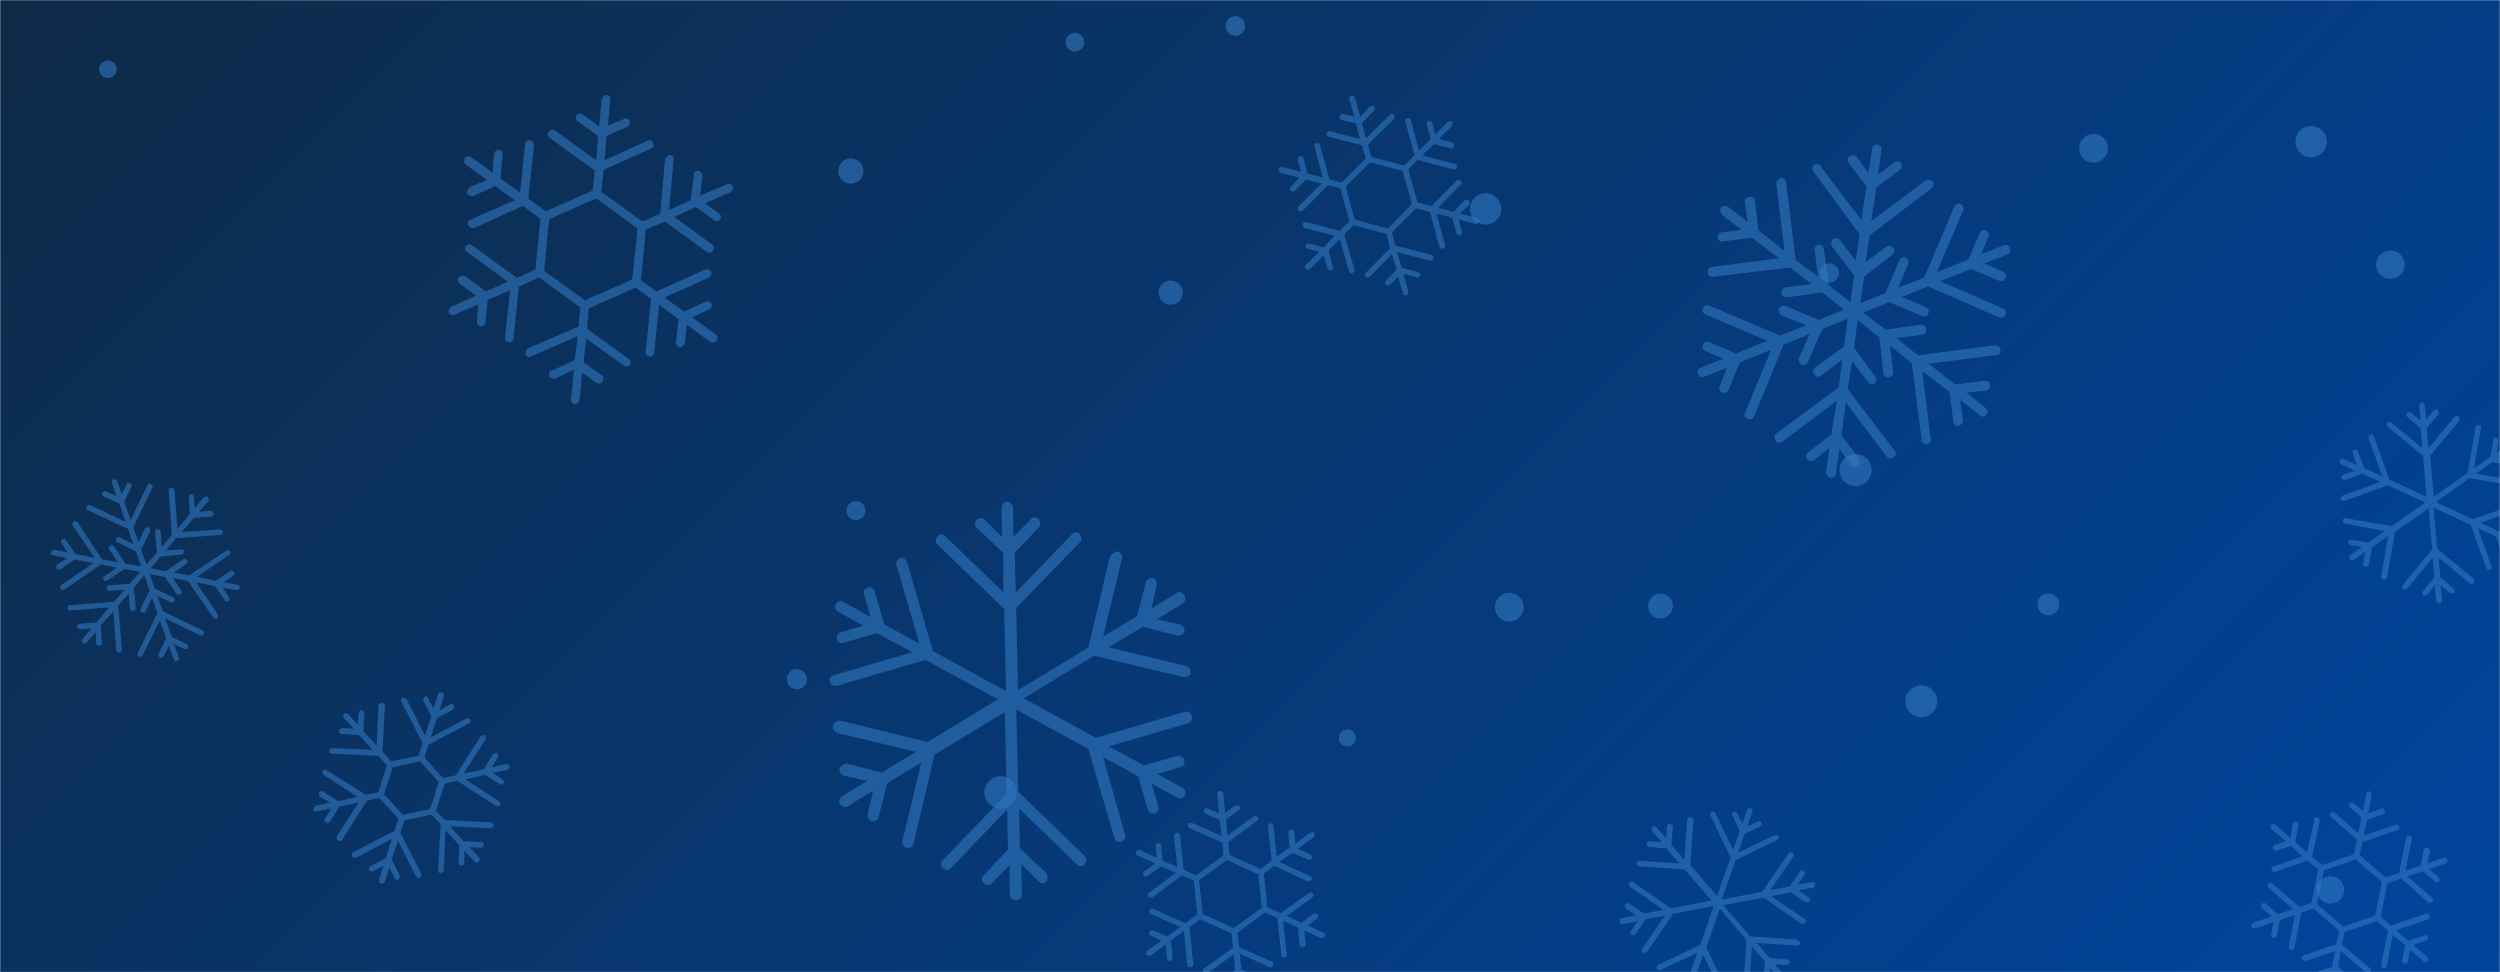 <svg xmlns="http://www.w3.org/2000/svg" version="1.1" xmlns:xlink="http://www.w3.org/1999/xlink" xmlns:svgjs="http://svgjs.com/svgjs" width="1440" height="560" preserveAspectRatio="none" viewBox="0 0 1440 560"><g mask="url(&quot;#SvgjsMask1016&quot;)" fill="none"><rect width="1440" height="560" x="0" y="0" fill="url(#SvgjsLinearGradient1017)"></rect><circle r="8.285" cx="1205.875" cy="85.415" filter="url(#SvgjsFilter1018)" fill="rgba(51, 121, 194, 0.58)"></circle><circle r="5.06" cx="62.17" cy="39.89" filter="url(#SvgjsFilter1018)" fill="rgba(51, 121, 194, 0.58)"></circle><circle r="8.31" cx="869.33" cy="349.73" filter="url(#SvgjsFilter1018)" fill="rgba(51, 121, 194, 0.58)"></circle><circle r="9.06" cx="1331.22" cy="81.61" filter="url(#SvgjsFilter1018)" fill="rgba(51, 121, 194, 0.58)"></circle><circle r="8.215" cx="1376.865" cy="152.415" filter="url(#SvgjsFilter1018)" fill="rgba(51, 121, 194, 0.58)"></circle><circle r="9.31" cx="576.28" cy="456.42" filter="url(#SvgjsFilter1018)" fill="rgba(51, 121, 194, 0.58)"></circle><circle r="5.595" cx="1053.815" cy="157.325" filter="url(#SvgjsFilter1018)" fill="rgba(51, 121, 194, 0.58)"></circle><circle r="4.91" cx="776.09" cy="425.08" filter="url(#SvgjsFilter1018)" fill="rgba(51, 121, 194, 0.58)"></circle><circle r="7.125" cx="956.415" cy="349.035" filter="url(#SvgjsFilter1018)" fill="rgba(51, 121, 194, 0.58)"></circle><circle r="5.38" cx="619.16" cy="24.33" filter="url(#SvgjsFilter1018)" fill="rgba(51, 121, 194, 0.58)"></circle><circle r="9.22" cx="1106.65" cy="403.94" filter="url(#SvgjsFilter1018)" fill="rgba(51, 121, 194, 0.58)"></circle><circle r="5.47" cx="493.02" cy="294.1" filter="url(#SvgjsFilter1018)" fill="rgba(51, 121, 194, 0.58)"></circle><circle r="6.325" cx="1179.855" cy="348.065" filter="url(#SvgjsFilter1018)" fill="rgba(51, 121, 194, 0.58)"></circle><circle r="7.25" cx="490.07" cy="98.54" filter="url(#SvgjsFilter1018)" fill="rgba(51, 121, 194, 0.58)"></circle><circle r="5.665" cx="711.535" cy="14.995" filter="url(#SvgjsFilter1018)" fill="rgba(51, 121, 194, 0.58)"></circle><circle r="7.915" cx="1342.345" cy="512.615" filter="url(#SvgjsFilter1018)" fill="rgba(51, 121, 194, 0.58)"></circle><circle r="9.055" cx="855.695" cy="120.305" filter="url(#SvgjsFilter1018)" fill="rgba(51, 121, 194, 0.58)"></circle><circle r="5.81" cx="458.99" cy="391.24" filter="url(#SvgjsFilter1018)" fill="rgba(51, 121, 194, 0.58)"></circle><circle r="6.95" cx="674.33" cy="168.54" filter="url(#SvgjsFilter1018)" fill="rgba(51, 121, 194, 0.58)"></circle><circle r="9.255" cx="1068.835" cy="270.755" filter="url(#SvgjsFilter1018)" fill="rgba(51, 121, 194, 0.58)"></circle><path d="M1091.4 259.7L1064.3 224.1 1066.8 208 1075.9 220C1076.6 221.5 1078.3 221.4 1079.9 220.8 1080.7 219.9 1081.1 217.9 1080.2 217.1L1068 200.3 1070 184.3 1082.5 194.4 1084.9 215.2C1084.9 215.2 1085.1 215.7 1085.1 215.7 1085.5 216.7 1086.9 217.3 1088.2 217.4 1089.7 216.8 1090.6 215.9 1090.5 214.1L1088.6 199.1 1101.2 209.2 1106.9 253.4C1106.9 253.4 1106.6 254.1 1106.6 254.1 1107 255.1 1108.5 255.7 1109.8 255.8 1111.5 255.7 1112.7 254.1 1112 252.5L1107.3 213.9 1123 225.7 1125.1 243C1125.1 243 1125.1 243 1125.3 243.5 1125.7 244.6 1126.7 245.4 1127.9 245.5 1129.5 244.9 1130.8 243.7 1130.7 241.9L1129.1 230.5 1140.5 239.2C1141.6 240.5 1143.2 239.9 1144 239 1145.4 237.8 1145.2 236.1 1143.6 234.9L1132.7 226 1143.9 225.1C1145.4 224.5 1146.8 223.4 1146.1 221.8 1146 220 1145.1 219.2 1143.3 219.3L1126.1 221.5 1110.9 209.5 1150 204.5C1151.3 204.6 1152.4 203 1152.3 201.2 1151.9 200.2 1150.7 198.8 1149 198.9L1104.8 204.7 1092.3 194.7 1107.2 192.8C1109 192.7 1109.6 191.3 1109.5 189.5 1109.6 188.3 1107.9 187.1 1106.7 187L1086.1 189.9 1073.1 180.1 1088.1 174 1107.1 182C1108.6 182.6 1110.1 182 1110.7 180.6 1111.6 179.6 1110.7 177.5 1109.3 176.9L1095.4 171 1110.5 165 1151.5 182.8C1153 183.4 1154.5 182.8 1155.1 181.3 1155.8 179.9 1155.1 178.3 1153.7 177.7L1117.7 162 1135.4 154.9 1151.4 161.7C1152.9 162.3 1154.4 161.7 1155.1 160.2 1155.7 158.8 1155 157.2 1153.6 156.6L1143.2 151.7 1156.2 146.5C1157.7 145.9 1158.3 144.4 1157.7 142.8 1157.1 141.3 1155.6 140.7 1154.1 141.3L1141.1 146.5 1145.4 136.3C1146 134.9 1145.4 133.3 1143.9 132.7S1140.9 132.7 1140.3 134.2L1133.8 149.5 1115.6 156.8 1130.8 121.1C1131.4 119.6 1130.8 118.1 1129.3 117.5 1127.9 116.8 1126.3 117.5 1125.7 118.9L1108.4 159.8 1093.3 165.8 1099.2 152C1099.8 150.5 1099.2 149 1097.7 148.4 1096.3 147.7 1094.7 148.4 1094.1 149.8L1086 168.8 1071.5 174.7 1073.7 159.3 1090.3 146.5C1091.2 145.6 1091.6 143.6 1090.6 142.8 1089.5 141.4 1088.2 141.3 1086.7 142L1074.6 151 1076.9 135.6 1112.4 108.6C1113.8 107.4 1113.9 106.2 1113.3 104.6 1112.1 103.3 1110.3 103.4 1109.3 103.8L1077.8 127.4 1080.8 108.1 1094.2 97.8C1095.8 97.2 1095.7 95.4 1095 93.9 1094.1 93.1 1092.1 92.6 1090.8 93.8L1081.9 100.4 1083.6 86.4C1084.2 85 1083 83.6 1081 83.2 1079.8 83.1 1078.5 84.3 1078.4 85.5L1076.2 99.7 1069.4 90.3C1068.3 89 1066.5 89.1 1065.7 90 1064.1 90.7 1064 91.9 1064.4 93 1064.7 93.5 1064.7 93.5 1064.9 94L1075.1 107.4 1072.1 126.7 1048.6 95.7C1048 94.2 1046.3 94.3 1044.7 94.9 1043.9 95.8 1043.8 97.1 1044.2 98.1 1044.4 98.6 1044.4 98.6 1044.4 98.6L1071.1 134.9 1068.9 150.3 1059.8 138.3C1058.7 137 1057.4 136.9 1055.9 137.5 1055 138.4 1054.4 139.9 1054.8 140.9 1055.1 141.4 1055.1 141.4 1055.3 142L1068 158.6 1065.8 174 1053.5 164.4 1050.6 143.9C1050.5 142.1 1048.8 140.9 1047.6 140.8 1046 141.5 1044.7 142.6 1045.3 144.2L1047.1 159.2 1034.3 149.8 1028.8 104.9C1028.9 103.7 1027.3 102.6 1026 102.5 1024.4 103.1 1023.1 104.2 1023.2 106L1027.9 144.6 1012.8 132.6 1010.9 115.8C1010.8 114 1009.1 112.9 1007.5 113.5 1006.3 113.4 1004.9 114.6 1005 116.4L1006.6 127.8 995.3 119.1C994.3 118.3 992.6 118.4 991.2 119.5 990.9 120.3 990.8 121.5 991.2 122.5 991.2 122.5 991.4 123.1 991.7 123.6L1003 132.3 991.6 133.9C990.3 133.8 989.2 135.4 989.1 136.7 989.3 137.2 989.3 137.2 989.3 137.2 989.9 138.8 991.4 139.4 992.4 139L1009.2 137 1024.8 148.8 985.7 153.8C984.2 154.4 983.4 155.3 983.5 157.1 983.5 157.1 983.7 157.6 983.7 157.6 984.1 158.7 985 159.5 986.8 159.4L1031.2 154.1 1043.5 163.6 1028.5 165.5C1027 166.1 1025.6 167.2 1026.2 168.8 1025.7 169 1025.9 169.5 1025.9 169.5 1026.4 170.6 1027.8 171.2 1029.1 171.3L1049.6 168.4 1062.2 178.4 1047.6 184.3 1028.7 176.3C1027.2 175.7 1025.1 176.5 1024.5 178 1024.4 179.2 1025 180.8 1026 181.6L1040.4 187.3 1025.3 193.3 984.5 176C983 175.4 981.5 176 980.8 177.5 980.2 178.9 980.8 180.5 982.3 181.1L1018 196.3 999.9 203.6 984.5 197.1C983.1 196.5 981.5 197.1 980.9 198.6S980.9 201.6 982.4 202.2L992.6 206.6 979.6 211.8C978 212.4 977.4 213.9 978.1 215.5 978.7 217 980.1 217.6 981.7 217L994.7 211.8 990.6 222.5C990.3 223.2 989.9 223.9 990.2 224.5 990.4 225 991.3 225.8 992 226.1 993.5 226.7 995 226.1 995.7 224.6L1002 208.8 1020.1 201.5 1005.2 237.7C1004.9 238.4 1004.6 239.2 1004.8 239.7 1005 240.2 1005.9 241 1006.6 241.3 1008.1 242 1009.7 241.3 1010.3 239.9L1027.4 198.5 1042.4 192.4 1036.1 206.5C1035.7 207.2 1036.2 208.3 1036.4 208.8 1036.6 209.3 1036.8 209.8 1037.5 210.1 1039 210.8 1041.1 209.9 1041.2 208.7L1049.7 189.5 1064.3 183.6 1062.2 199.6 1045.4 211.8C1044.6 212.7 1044 214.2 1044.4 215.2 1044.6 215.7 1044.6 215.7 1045.1 215.5 1045.8 217.1 1047.7 217.5 1049.1 216.3L1061.1 207.2 1059.1 223.2 1022.8 249.9C1022 250.9 1021.9 252.1 1022.3 253.1 1022.5 253.7 1022.5 253.7 1022.5 253.7 1023.6 255 1025.1 255.6 1026.5 254.5L1058 230.9 1054.9 250.2 1041.6 260.5C1040.2 261.6 1040.1 262.9 1040.5 263.9 1040.5 263.9 1040.7 264.4 1040.7 264.4 1041.9 265.8 1043.7 265.7 1044.7 265.2L1053.8 257.9 1051.7 272.1C1051.9 272.6 1052.1 273.1 1052.3 273.6 1052.5 274.1 1053.5 275 1054.2 275.3 1056 275.2 1057.5 274.5 1057.4 272.8L1059.5 258.6 1066.3 268C1067.5 269.3 1069.2 269.2 1070.3 268.8 1071.6 267.6 1071.5 265.9 1070.9 264.3L1060.7 250.9 1063.2 231.8 1086.6 262.8C1087.7 264.1 1089.7 264.5 1090.5 263.6 1091.9 262.5 1092.5 261 1091.4 259.7Z" fill="rgba(51, 121, 194, 0.58)"></path><path d="M639.1 321.3L626.9 373 586.4 397.5 585.3 350.2 622.3 312.1C622.3 312.1 622.6 311.5 622.6 311.5 623.2 310.4 622.7 308.7 621.9 307.5 620.5 306 618.2 306.2 617.3 307.9L585.1 341.3 584.5 318.4 598.6 303.5C598.6 303.5 598.9 302.9 598.9 302.9 599.5 301.8 599 300 598.2 298.9 596.8 297.4 594.5 297.6 593.6 299.3L583.7 309.2 583.5 292.3C583.6 290.9 581.6 289.1 580.2 289 578.2 288.7 577 290.9 576.9 292.3L577.1 309.2 567.2 299.4C565.8 297.9 563.5 298.1 562.6 299.8 561.1 301.2 561.3 303.5 563 304.4L577.9 318.4 577.9 341.1 544.5 308.9C543.1 307.4 540.8 307.6 539.9 309.3 538.4 310.6 538.6 312.9 540.3 313.9L578.4 350.8 579.5 398.1 537.4 375.1 522.5 323.8C522 322.1 520.3 321.1 518.5 321.6 516.8 322.1 515.9 323.8 516.4 325.6L529.6 370.7 509.4 359.7 503.8 340.6C503.3 338.8 501.6 337.9 499.9 338.4 498.1 338.9 497.2 340.6 497.7 342.3L501.5 355.4 485.8 346.8C484.4 345.3 482.4 346.3 481.4 348 480.5 349.7 481 351.4 482.7 352.4L497.3 360.4 484.3 364.2C482.5 364.7 481.6 366.4 482.1 368.1S484.3 370.8 486 370.2L505.2 364.7 525.4 375.7 480.2 388.9C478.4 389.4 477.5 391.1 478 392.9 478.5 394.6 480.2 395.5 482 395L533.2 380.1 574.7 402.8 534.3 427.4 484.1 415.1C482.1 414.8 480.6 416.2 479.7 417.8 479.3 419.8 480.7 421.3 482.4 422.2L527.5 433.1 507.9 445 488 439.9C486 439.6 484.5 440.9 483.6 442.6 483.2 444.6 484.6 446.1 485.7 446.7L499.4 449.8 485 458.7C483.8 459.5 482.6 461.8 484 463.3 485.3 464.7 487 465.7 488.5 464.3L502.9 455.4 499.8 469C499.4 471 500.8 472.5 501.9 473.1 503.3 473.2 505.1 472.6 505.7 471.5 505.7 471.5 506 471 506 471L511.1 451.1 530.7 439.2 519.8 484.4C519.5 486.4 520.8 487.8 522 488.5 523.4 488.5 525.1 488 525.7 486.9 525.7 486.9 526.1 486.3 526.1 486.3L538.3 434.7 578.8 410.1 579.8 457.4 542.9 495.6C541.4 496.9 541.6 499.2 543.3 500.2 544.7 501.6 547 501.4 547.9 499.8L580.1 466.3 580.6 489.3 566.6 504.2C565.1 505.6 565.3 507.9 567 508.8 568.4 510.3 570.7 510.1 571.6 508.4L581.4 498.4 581.7 515.4C581.6 516.8 583.5 518.6 585 518.6 586.4 518.7 587.6 517.9 588.2 516.7 588.5 516.2 588.8 515.6 588.6 514.8L588.3 497.8 598.3 507.7C599.7 509.2 602 509 602.9 507.3 602.9 507.3 603.2 506.7 603.2 506.7 603.8 505.6 603.3 503.9 602.5 502.7L587.5 488.7 587 465.7 620.4 497.9C621.8 499.4 624.1 499.2 625 497.5 625 497.5 625.3 497 625.3 497 625.9 495.8 625.4 494.1 624.6 492.9L586.5 456 585.4 408.7 626.9 431.4 641.9 482.7C642.4 484.4 644.1 485.3 645.8 484.8 647.6 484.3 648.5 482.7 648 480.9L635.4 436 655.6 447.1 661.1 466.2C661.6 468 663.3 468.9 665.1 468.4S667.7 466.2 667.2 464.5L663.4 451.4 678 459.4C679.7 460.3 681.4 459.8 682.4 458.2 683.3 456.5 682.8 454.7 681.1 453.8L666.5 445.8 679.5 442C680.4 441.8 681.3 441.5 681.9 440.4S682.2 438.4 682 437.5C681.5 435.8 679.8 434.9 678.1 435.4L658.9 440.9 638.7 429.9 683.9 416.7C684.8 416.4 685.7 416.2 686.3 415.1 686.6 414.5 686.6 413.1 686.4 412.2 685.9 410.5 684.2 409.5 682.5 410L631.2 425 589.7 402.2 630.1 377.7 681.8 390C683.2 390 685 389.5 685.6 388.4 685.6 388.4 685.9 387.8 685.9 387.8 686.2 385.8 684.9 384.4 683.7 383.7L638.6 372.9 658.2 361 678.1 366.1C679.5 366.1 681.3 365.6 681.9 364.5 681.9 364.5 682.2 363.9 682.2 363.9 682.6 361.9 681.2 360.4 680.1 359.8L666.4 356.7 680.8 347.8C681.1 347.3 682 347 682.3 346.4 682.9 345.3 683 343.9 682.1 342.7 680.8 341.2 679.1 340.3 677.6 341.7L663.2 350.6 666.3 337C666.7 335 665.3 333.5 664.2 332.9 662.2 332.5 660.7 333.9 660.1 335L655 354.9 635.4 366.7 646.3 321.6C646.6 319.6 645.3 318.1 644.1 317.5 641.5 318.3 639.5 319.3 639.1 321.3Z" fill="rgba(51, 121, 194, 0.58)"></path><path d="M1424.3 332.9L1403.8 316 1401.7 292.4 1423.2 302.4 1432.1 327.4C1432.1 327.4 1432.3 327.6 1432.3 327.6 1432.7 328.2 1433.6 328.3 1434.3 328.2 1435.2 327.9 1435.6 326.8 1435.1 326.1L1427.2 304.2 1437.6 309 1441.2 318.6C1441.2 318.6 1441.4 318.9 1441.4 318.9 1441.8 319.4 1442.7 319.6 1443.4 319.5 1444.3 319.2 1444.8 318.1 1444.2 317.3L1441.9 310.7 1449.6 314.3C1450.2 314.7 1451.4 314.2 1451.8 313.6 1452.4 312.8 1451.6 311.7 1451 311.4L1443.4 307.7 1450 305.5C1450.9 305.2 1451.4 304.1 1450.8 303.3 1450.5 302.3 1449.4 301.9 1448.6 302.5L1439.1 306.1 1428.9 301.1 1450.7 293.2C1451.7 292.9 1452.1 291.8 1451.6 291 1451.3 290.1 1450.2 289.6 1449.4 290.2L1424.4 299.1 1403 289.2 1422.6 275.4 1448.9 280C1449.8 280.2 1450.6 279.6 1450.7 278.7 1450.9 277.8 1450.3 277 1449.5 276.9L1426.3 272.8 1435.7 266.2 1445.5 267.9C1446.4 268.1 1447.2 267.5 1447.3 266.6 1447.5 265.7 1447 265 1446.1 264.8L1439.4 263.6 1446.7 258.5C1447.7 258.2 1447.7 257 1447.1 256.3 1446.5 255.5 1445.7 255.3 1444.9 255.9L1438.1 260.6 1439.2 254C1439.4 253.1 1438.8 252.3 1437.9 252.1S1436.3 252.5 1436.1 253.4L1434.4 263.2 1425 269.8 1429 246.7C1429.2 245.8 1428.6 245 1427.7 244.8 1426.8 244.7 1426.1 245.2 1425.9 246.1L1421.3 272.4 1401.9 286 1399.8 262.4 1416.4 242.6C1417 241.8 1416.7 240.8 1416.2 240 1415.4 239.4 1414.4 239.7 1413.6 240.3L1398.8 258.1 1397.8 246.7 1404.4 238.9C1405 238.1 1404.7 237.1 1404.2 236.3 1403.4 235.7 1402.4 236 1401.9 236.4L1397.5 241.8 1396.7 233.4C1396.6 232.7 1395.8 231.6 1394.8 231.9 1393.9 232.2 1393.1 232.8 1393.4 233.7L1394.2 242.2 1388.8 237.8C1388 237.2 1387 237.4 1386.5 237.8 1386.1 238.4 1386 239.3 1386.3 239.9 1386.3 239.9 1386.5 240.1 1386.5 240.1L1394.3 246.8 1395.3 258.2 1377.5 243.4C1376.6 242.8 1375.7 243 1375.1 243.4 1374.8 244 1374.7 244.9 1375 245.5 1375 245.5 1375.2 245.7 1375.2 245.7L1395.7 262.6 1397.7 286.2 1376.3 276.2 1367.3 251.2C1367.1 250.3 1366 249.8 1365.2 250.4 1364.2 250.7 1363.8 251.8 1364.4 252.5L1372.2 274.4 1361.8 269.6 1358.2 260C1357.9 259 1356.9 258.6 1356.1 259.1 1355.1 259.4 1354.7 260.5 1355.2 261.3L1357.5 267.9 1349.9 264.3C1349.3 263.9 1348 264.4 1347.7 265 1347.4 265.7 1347.5 266.4 1347.8 266.9 1348 267.1 1348.2 267.4 1348.6 267.5L1356.3 271.1 1349.7 273.4C1348.7 273.7 1348.3 274.8 1348.8 275.6 1348.8 275.6 1349 275.8 1349 275.8 1349.4 276.3 1350.3 276.5 1351 276.4L1360.6 272.8 1371 277.6 1349.2 285.5C1348.2 285.8 1347.8 286.9 1348.3 287.6 1348.3 287.6 1348.5 287.9 1348.5 287.9 1348.9 288.4 1349.8 288.6 1350.5 288.5L1375.5 279.5 1396.9 289.5 1377.6 303.1 1351.3 298.5C1350.4 298.3 1349.6 298.9 1349.4 299.8 1349.3 300.7 1349.8 301.5 1350.7 301.6L1373.6 305.9 1364.2 312.5 1354.4 310.8C1353.5 310.6 1352.7 311.2 1352.6 312S1352.9 313.7 1353.8 313.9L1360.5 315.1 1353.7 319.8C1352.9 320.4 1352.8 321.3 1353.3 322.1 1353.9 322.8 1354.8 323 1355.6 322.5L1362.4 317.7 1361.2 324.4C1361.1 324.8 1361 325.2 1361.4 325.8S1362.2 326.4 1362.7 326.5C1363.6 326.6 1364.3 326.1 1364.5 325.2L1366.2 315.4 1375.6 308.7 1371.6 331.9C1371.5 332.4 1371.4 332.8 1371.8 333.3 1372 333.6 1372.6 333.9 1373.1 334 1373.9 334.2 1374.7 333.6 1374.9 332.7L1379.5 306.4 1398.9 292.8 1401 316.4 1384 336.9C1383.7 337.5 1383.5 338.4 1383.9 338.9 1383.9 338.9 1384.1 339.2 1384.1 339.2 1384.9 339.8 1385.9 339.5 1386.4 339.1L1401.2 321.3 1402.2 332.7 1395.6 340.5C1395.2 341.1 1395.1 342 1395.5 342.5 1395.5 342.5 1395.6 342.8 1395.6 342.8 1396.4 343.4 1397.4 343.1 1397.9 342.7L1402.3 337.3 1403.2 345.7C1403.3 346 1403.3 346.4 1403.5 346.7 1403.8 347.2 1404.5 347.6 1405.2 347.5 1406.1 347.2 1406.9 346.6 1406.6 345.6L1405.8 337.2 1411.2 341.6C1412 342.2 1413 341.9 1413.5 341.6 1414.1 340.8 1413.9 339.8 1413.5 339.3L1405.7 332.6 1404.7 321.2 1422.6 336C1423.4 336.6 1424.3 336.3 1424.9 336 1425.1 334.6 1425.1 333.5 1424.3 332.9Z" fill="rgba(51, 121, 194, 0.58)"></path><path d="M1034.6 541.1L1008.1 539.4 992.6 521.4 1015.9 517 1037.7 532.1C1037.7 532.1 1038 532.2 1038 532.2 1038.6 532.4 1039.4 532 1039.9 531.5 1040.6 530.7 1040.3 529.6 1039.4 529.3L1020.2 516.2 1031.5 514 1040 519.7C1040 519.7 1040.3 519.8 1040.3 519.8 1040.9 520 1041.7 519.6 1042.2 519.1 1042.9 518.3 1042.6 517.2 1041.7 516.9L1036 512.8 1044.3 511.3C1045 511.2 1045.7 510.1 1045.6 509.4 1045.6 508.4 1044.4 508 1043.7 508.1L1035.4 509.6 1039.4 503.9C1040 503.1 1039.7 501.9 1038.8 501.6 1038 501 1036.9 501.3 1036.6 502.2L1030.9 510.7 1019.8 512.6 1032.9 493.5C1033.5 492.7 1033.2 491.5 1032.3 491.2 1031.5 490.6 1030.4 490.9 1030.1 491.8L1015 513.7 991.8 518.1 999.7 495.4 1023.7 483.8C1024.5 483.4 1024.8 482.5 1024.4 481.7 1024 480.9 1023.1 480.6 1022.3 481L1001.1 491.2 1004.9 480.3 1013.9 476C1014.7 475.6 1015 474.7 1014.6 473.9 1014.2 473.1 1013.3 472.7 1012.5 473.1L1006.4 476.1 1009.3 467.6C1010 466.8 1009.3 465.9 1008.4 465.6 1007.5 465.3 1006.6 465.7 1006.3 466.6L1003.6 474.4 1000.6 468.3C1000.2 467.5 999.3 467.2 998.5 467.6S997.4 468.9 997.8 469.7L1002.1 478.7 998.3 489.5 988.1 468.4C987.7 467.5 986.8 467.2 986 467.6 985.2 468 984.8 468.9 985.2 469.7L996.8 493.8 989.1 516.1 973.6 498.2 975.5 472.4C975.5 471.4 974.7 470.8 973.8 470.5 972.8 470.5 972.2 471.3 971.8 472.2L970.2 495.3 962.7 486.6 963.6 476.4C963.6 475.4 962.8 474.8 961.9 474.5 960.9 474.5 960.3 475.3 960.1 475.9L959.7 482.8 954.1 476.5C953.6 476 952.4 475.6 951.7 476.4 951.1 477.2 950.8 478.1 951.6 478.7L957.2 485 950.2 484.6C949.2 484.6 948.6 485.4 948.4 486 948.5 486.7 948.9 487.5 949.5 487.8 949.5 487.8 949.8 487.9 949.8 487.9L960 488.7 967.4 497.4 944.3 495.8C943.3 495.8 942.7 496.6 942.5 497.2 942.5 497.9 942.9 498.7 943.5 498.9 943.5 498.9 943.8 499 943.8 499L970.3 500.8 985.8 518.7 962.5 523.2 940.7 508.1C939.9 507.5 938.8 507.8 938.5 508.7 937.8 509.5 938.1 510.6 939 510.9L958.2 524 946.9 526.2 938.4 520.5C937.6 519.9 936.5 520.2 936.2 521.1 935.5 521.9 935.8 523 936.7 523.3L942.4 527.3 934.1 528.8C933.4 528.9 932.7 530 932.8 530.7 932.9 531.5 933.4 532 934 532.2 934.3 532.3 934.6 532.4 935 532.2L943.3 530.7 939.3 536.4C938.7 537.2 939 538.3 939.9 538.6 939.9 538.6 940.2 538.7 940.2 538.7 940.8 538.9 941.6 538.6 942.1 538.1L947.8 529.5 959 527.4 945.9 546.5C945.3 547.3 945.6 548.4 946.5 548.7 946.5 548.7 946.8 548.8 946.8 548.8 947.4 549.1 948.2 548.7 948.7 548.2L963.8 526.3 987.1 521.9 979.3 544.2 955.2 555.8C954.4 556.2 954.1 557.1 954.5 558 954.9 558.8 955.8 559.1 956.6 558.7L977.7 548.8 973.9 559.6 964.9 564C964.1 564.4 963.8 565.3 964.2 566.1S965.5 567.2 966.3 566.8L972.4 563.9 969.7 571.7C969.4 572.6 969.7 573.5 970.7 573.8 971.6 574.1 972.4 573.7 972.7 572.8L975.4 564.9 978.4 571C978.6 571.4 978.8 571.9 979.4 572.1S980.4 572.1 980.8 571.9C981.6 571.5 981.9 570.6 981.5 569.8L977.2 560.8 981 549.9 991.2 571.1C991.4 571.5 991.6 571.9 992.2 572.1 992.5 572.2 993.2 572.2 993.7 572 994.5 571.6 994.8 570.7 994.4 569.8L982.8 545.8 990.6 523.4 1006 541.4 1004.2 567.9C1004.3 568.6 1004.7 569.4 1005.3 569.6 1005.3 569.6 1005.6 569.7 1005.6 569.7 1006.6 569.7 1007.3 568.9 1007.5 568.3L1009.1 545.1 1016.6 553.9 1015.7 564.1C1015.8 564.8 1016.2 565.6 1016.8 565.8 1016.8 565.8 1017.1 565.9 1017.1 565.9 1018.1 565.9 1018.7 565.1 1019 564.5L1019.4 557.5 1024.9 563.9C1025.2 564 1025.4 564.4 1025.7 564.5 1026.3 564.7 1027 564.6 1027.6 564.1 1028.2 563.3 1028.5 562.4 1027.7 561.8L1022.1 555.4 1029.1 555.8C1030.1 555.9 1030.7 555.1 1030.9 554.5 1030.9 553.4 1030.1 552.8 1029.5 552.6L1019.3 551.8 1011.9 543.1 1035 544.7C1036 544.7 1036.6 543.9 1036.9 543.3 1036.3 542.1 1035.6 541.2 1034.6 541.1Z" fill="rgba(51, 121, 194, 0.58)"></path><path d="M261.7 181.3L275.5 175.3 274.7 185.4C274.5 186.5 275.4 187.7 276.8 188.2 278.2 187.9 279.4 187.1 279.6 186L280.9 172.7 293.8 167.2 290.9 194.2C290.8 195.9 291.7 197.1 293 196.9 294.5 197.4 295.7 196.5 295.8 194.8L298.9 165.1 310.5 159.8 334.2 177 333.2 188.1 303.9 200.7C303.6 201.1 303.4 201.5 303.1 201.9 302.8 202.2 302.6 203.3 302.7 204 303.3 205.6 304.8 206.1 306 205.2L332.7 193.7 331.1 207.4 317.7 213.6C317.3 213.3 317 213.7 316.7 214.1 316.2 214.9 316 216 316.5 216.9 317 217.9 318.4 218.3 319.8 218.1L330.6 212.9 328.9 230.1C328.7 231.1 329.6 232.3 331 232.8 332.4 232.6 333.6 231.7 333.8 230.6L335.3 214.6 343.5 220.5C344.7 221.3 346.3 220.7 346.9 220 347.7 218.8 347.8 217.1 346.6 216.2L336.1 208.6 337.7 195 359.5 210.7C360.6 211.6 362 211.4 362.8 210.2 363.7 209 363.5 207.7 362.3 206.9L338.2 189.4 339.1 177.6 366.1 165.7 375 172.2 371.9 202.6C371.5 204 372.7 205.5 374.1 205.3 375.5 205.8 376.4 204.6 376.8 203.2L379.7 175.6 390.9 183.7 389.3 197.4C389.1 198.5 390.4 200 391.5 200.1S394.1 199 394.5 197.6L395.6 187.1 409.2 197C410.4 197.8 412 197.2 412.8 196.1 413.4 195.3 413.5 193.6 412.3 192.7L398.7 182.8 408.6 178.2C409.5 177.7 410.4 176.5 409.8 174.9 409.3 173.9 407.5 173.2 406.5 173.7L394 179.5 382.8 171.3 408.1 160C409.3 159.2 410.2 158 409.6 156.4 409.1 155.4 407.3 154.7 406.3 155.2L378.1 167.9 369.2 161.4 372 132.1 383 127.6 407.1 145.1C408.3 145.9 409.6 145.7 410.5 144.5 411.3 143.4 411.4 141.6 410.2 140.8L388.4 125 400.9 119.2 411.4 126.9C412.6 127.7 413.9 127.5 414.8 126.3 415.6 125.2 415.4 123.8 414.2 123L406.1 117.1 420.9 110.6C421.8 110.1 422.5 108.2 422.1 107.3 421.2 106.1 420 105.2 418.8 106.1L403.3 112.7 404.6 101.1C404.4 99.8 403.5 98.6 402.4 98.4 401.4 98.2 400.4 98.7 399.8 99.5 399.8 99.5 399.6 99.9 399.7 100.5L397.9 115.3 385.4 121 388 92.1C388.5 90.6 387.6 89.4 385.9 89.3 385.2 89.4 384.5 89.6 384 90.3 383.7 90.7 383.4 91.1 383.1 91.5L380.3 123.2 370 127.6 346.3 110.4 347.7 97.8 374.9 85.6C376.6 85 377 83.5 376.1 82.3 375.9 81 374.5 80.5 372.9 81.1L348.2 92.3 349.4 78.3 361.6 72.9C362.5 72.4 363 71 362.8 69.6 361.9 68.4 360.7 67.6 359.5 68.5L350.2 72.3 351.5 57.3C352 55.9 350.8 55.1 349.4 54.6 348.7 54.7 347.8 55.2 347.2 56 347.2 56 346.9 56.4 346.6 56.8L345.1 72.8 335.4 65.8C334.6 65.2 332.9 65.1 332 66.3 331.2 67.5 331.8 69.1 332.5 69.7L344.6 78.4 343.4 92.3 319.7 75.1C318.5 74.3 316.9 74.9 316 76.1S315.4 78.6 316.6 79.4L342.6 98.3 341.3 109.8 314.4 121.7 304.3 114.4 307.6 83.6C307.4 82.2 306.5 81 305.1 80.6 304.4 80.7 303.4 81.2 302.9 81.9 302.6 82.3 302.3 82.7 302.4 83.4L299.6 111 288.3 102.8 289.5 88.9C289.7 87.8 288.8 86.6 287.4 86.1 286.1 86.3 284.8 87.2 284.6 88.3L283.7 99.4 271.2 90.4C270.5 89.9 268.4 90.2 267.9 90.9 267 92.1 267.4 94.1 268.1 94.7L280.6 103.7 270.6 107.7C270.3 108.1 270 108.5 269.7 108.9 269.1 109.7 269 110.7 269.1 111.4 270 112.6 271.4 113.1 272.7 112.9L285.2 107.1 296.5 115.3 271.1 126.5C269.5 127.1 269.1 128.6 269.6 129.5 270.2 131.1 271.6 131.6 272.9 131.4L301.2 118.6 311.3 126 308.4 155.3 297.8 160.1 271.8 141.2C270.6 140.4 269.3 140.6 268.4 141.7 267.6 142.9 267.8 144.2 268.9 145.1L292.6 162.3 279.8 167.8 267.7 159C267 158.5 264.9 158.8 264.1 159.9 263.2 161.1 263.9 162.7 264.6 163.3L274.3 170.3 259.6 176.8C259.3 177.2 259.3 177.2 259 177.6 258.4 178.4 258.3 179.4 258.4 180.1 259.3 181.3 260.7 181.8 261.7 181.3ZM315.9 129.4L316.5 126.2 319 125.1 340.9 115.4 343.4 114.3 345.8 116 364.8 129.8 367.1 131.5 366.9 134.3 364.5 158 364.2 160.8 361.4 162.3 339.8 171.6 337 173.1 334.7 171.4 315.6 157.6 313.3 155.9 313.8 152.7 315.9 129.4Z" fill="rgba(51, 121, 194, 0.58)"></path><path d="M834 70.2L826.8 77.3 824.9 70.8C824.7 70.1 823.9 69.6 822.9 69.6 822.1 70.1 821.5 70.9 821.7 71.6L824.1 80.2 817.4 86.7 812.7 69.3C812.3 68.2 811.5 67.6 810.7 68.1 809.7 68.1 809.1 69 809.5 70.1L814.7 89.3 808.8 95.4 790 90.4 787.9 83.3 803 68.4C803.1 68.1 803.2 67.8 803.3 67.5 803.3 67.1 803.2 66.4 803 66.1 802.2 65.2 801.2 65.3 800.6 66.1L786.8 79.7 784.5 70.8 791.4 63.7C791.7 63.8 791.7 63.4 791.8 63.1 792 62.5 791.8 61.8 791.3 61.3 790.8 60.9 789.8 60.9 789 61.4L783.5 67.2 780.4 56.2C780.3 55.5 779.4 54.9 778.4 55 777.6 55.4 777.1 56.3 777.2 57L780.1 67.3 773.6 65.6C772.7 65.4 771.8 66.2 771.7 66.8 771.4 67.7 771.8 68.8 772.7 69L781.1 71.2 783.4 80.1 766.1 75.6C765.1 75.3 764.4 75.8 764.1 76.7 763.9 77.6 764.3 78.4 765.3 78.7L784.5 83.7 786.8 91.2 772.9 105.1 765.8 103.3 760.3 83.7C760.2 82.6 759.1 82 758.3 82.5 757.3 82.5 757.1 83.5 757.1 84.5L762 102.3 753.1 99.9 750.8 91.1C750.6 90.4 749.5 89.7 748.8 89.9S747.4 91.2 747.5 92.2L749.4 99 738.5 96.1C737.6 95.9 736.7 96.7 736.5 97.6 736.3 98.2 736.7 99.3 737.6 99.5L748.5 102.4 743.4 107.7C743 108.2 742.7 109.1 743.5 110 744 110.5 745.3 110.5 745.8 110L752.2 103.4 761.2 105.7 748.1 118.8C747.6 119.7 747.3 120.6 748.1 121.5 748.6 121.9 749.9 122 750.4 121.4L764.9 106.7 772 108.5 777.3 127.5 771.6 132.9 752.4 127.9C751.4 127.6 750.6 128.1 750.4 129 750.2 130 750.5 131 751.5 131.3L768.8 135.8 762.4 142.4 754.1 140.2C753.2 140 752.4 140.5 752.1 141.4 751.9 142.3 752.3 143.1 753.3 143.3L759.8 145 752.2 152.6C751.7 153.2 751.7 154.5 752.2 155 753.1 155.5 754 155.8 754.5 154.9L762.5 147.1 764.6 154.6C765 155.3 765.9 155.9 766.6 155.8 767.3 155.6 767.7 155.1 767.9 154.4 767.9 154.4 768 154.1 767.7 153.7L765.3 144.2 771.7 137.6 777 156.2C777.1 157.2 777.9 157.7 779 157.4 779.4 157.1 779.8 156.9 780 156.3 780.1 156 780.1 155.7 780.2 155.4L774.3 135 779.7 129.7 798.5 134.7 800.7 142.9 786.7 157.1C785.9 157.8 785.9 158.8 786.8 159.4 787.2 160.2 788.2 160.1 789.1 159.3L801.7 146.5 804.4 155.4 798.1 161.7C797.6 162.2 797.7 163.2 798.1 164 799 164.6 799.9 164.8 800.5 164L805.3 159.3 808.1 169C808.2 170 809.1 170.2 810.1 170.1 810.5 169.9 811 169.4 811.1 168.8 811.1 168.8 811.2 168.4 811.3 168.1L808.4 157.8 816.1 159.8C816.7 160 817.8 159.6 818.1 158.7 818.3 157.7 817.5 156.9 816.9 156.7L807.3 154.2 804.7 145.2 823.6 150.2C824.5 150.4 825.4 149.7 825.6 148.7S825.4 147 824.5 146.8L803.7 141.4 801.7 133.9 815.6 120 823.7 122.1 829 142C829.5 142.8 830.3 143.4 831.4 143.3 831.7 143.1 832.2 142.5 832.4 141.9 832.5 141.6 832.5 141.3 832.3 140.9L827.4 123.1 836.4 125.4 839 134.4C839.1 135.1 840 135.6 841 135.6 841.8 135.1 842.3 134.3 842.2 133.6L840.1 126.4 850 129C850.6 129.2 851.8 128.5 851.9 127.9 852.2 126.9 851.5 125.8 850.9 125.6L841 123 846.2 118.1C846.3 117.8 846.4 117.5 846.5 117.2 846.6 116.5 846.5 115.8 846.3 115.4 845.4 114.9 844.4 115 843.6 115.4L837.3 122 828.3 119.7 841.3 106.5C842.2 105.8 842.1 104.8 841.6 104.3 840.8 103.4 839.8 103.5 839 104L824.6 118.7 816.5 116.6 811.2 97.7 816.6 92.1 837.4 97.6C838.3 97.8 839.1 97.4 839.3 96.4 839.6 95.5 839.1 94.7 838.2 94.5L819.3 89.5 826 83 835.6 85.5C836.2 85.7 837.4 85 837.6 84.1 837.9 83.1 837.1 82.3 836.5 82.1L828.7 80.1 836.4 72.5C836.4 72.2 836.4 72.2 836.5 71.9 836.7 71.3 836.5 70.6 836.3 70.2 835.5 69.6 834.4 69.7 834 70.2ZM812.8 115.6L813.2 117.7 811.9 119 800.7 130.3 799.4 131.6 797.5 131.1 782.3 127.1 780.5 126.6 779.9 124.9 775.7 109.5 775.2 107.7 776.6 106.1 787.7 95.1 789.2 93.5 791 94 806.2 98 808 98.5 808.5 100.6 812.8 115.6Z" fill="rgba(51, 121, 194, 0.58)"></path><path d="M37.1 339.6L58.2 325.1 67.3 327 60.2 331.9C59.3 332.2 59.3 333.2 59.6 334.1 60.1 334.6 61.3 334.9 61.8 334.4L71.7 327.8 80.7 329.4 74.6 336.3 62.7 337.1C62.7 337.1 62.4 337.2 62.4 337.2 61.8 337.4 61.4 338.2 61.3 338.9 61.6 339.8 62.1 340.3 63.2 340.3L71.7 339.7 65.7 346.6 40.3 348.6C40.3 348.6 39.9 348.5 39.9 348.5 39.3 348.7 38.9 349.5 38.8 350.2 38.8 351.2 39.7 351.9 40.7 351.6L62.8 349.9 55.6 358.5 45.7 359.3C45.7 359.3 45.7 359.3 45.4 359.4 44.8 359.6 44.3 360.1 44.2 360.8 44.5 361.7 45.2 362.5 46.2 362.5L52.7 361.9 47.5 368.2C46.7 368.8 47 369.7 47.5 370.2 48.1 371 49.1 371 49.8 370.1L55.2 364.1 55.4 370.5C55.7 371.4 56.3 372.2 57.2 371.9 58.3 371.9 58.8 371.4 58.7 370.3L58 360.4 65.3 352.1 67 374.6C66.9 375.3 67.8 376 68.8 376 69.4 375.7 70.2 375.1 70.2 374.1L68.1 348.7 74.2 341.9 74.8 350.5C74.9 351.5 75.7 351.9 76.7 351.9 77.4 351.9 78.1 351 78.2 350.3L77.1 338.5 83.1 331.3 86.1 340.1 81 350.7C80.6 351.5 80.9 352.4 81.8 352.8 82.3 353.3 83.5 352.9 83.9 352.1L87.6 344.3 90.7 353.1 79.4 376C79 376.8 79.3 377.7 80.1 378.1 80.9 378.5 81.8 378.2 82.2 377.4L92.1 357.3 95.7 367.6 91.4 376.5C91 377.4 91.3 378.3 92.2 378.7 93 379 93.9 378.7 94.3 377.9L97.3 372.1 100 379.6C100.3 380.6 101.1 380.9 102 380.6 102.9 380.3 103.3 379.5 103 378.6L100.3 371 106.1 373.8C106.9 374.2 107.8 373.9 108.2 373.1S108.2 371.3 107.4 370.9L98.9 366.8 95.2 356.2 115.1 365.9C116 366.3 116.9 365.9 117.3 365.1 117.7 364.3 117.3 363.4 116.5 363L93.7 352 90.6 343.3 98.4 347C99.2 347.4 100.1 347.1 100.5 346.2 100.9 345.4 100.6 344.5 99.7 344.1L89.1 339 86.2 330.6 94.9 332.3 101.7 342.1C102.3 342.6 103.4 342.9 103.9 342.3 104.7 341.7 104.8 341 104.4 340.1L99.6 333 108.3 334.7 122.8 355.7C123.4 356.5 124.1 356.6 125 356.3 125.8 355.7 125.8 354.7 125.6 354.1L113 335.4 123.9 337.7 129.4 345.6C129.7 346.5 130.7 346.5 131.7 346.2 132.2 345.7 132.4 344.6 131.8 343.8L128.3 338.5 136.2 339.8C137 340.2 137.8 339.6 138.1 338.5 138.2 337.8 137.6 337 136.9 336.9L128.9 335.3 134.4 331.7C135.2 331.1 135.2 330 134.6 329.5 134.3 328.6 133.6 328.6 133 328.8 132.7 328.9 132.7 328.9 132.4 329L124.5 334.5 113.5 332.2 131.9 319.7C132.8 319.4 132.8 318.3 132.4 317.4 131.9 316.9 131.2 316.8 130.6 317.1 130.3 317.2 130.3 317.2 130.3 317.2L108.9 331.4 100.1 329.8 107.3 324.9C108.1 324.3 108.1 323.6 107.8 322.7 107.3 322.2 106.5 321.8 105.9 322 105.6 322.1 105.6 322.1 105.3 322.2L95.5 329 86.7 327.3 92.5 320.6 104.3 319.5C105.4 319.5 106 318.5 106.1 317.8 105.8 316.9 105.2 316.1 104.3 316.4L95.7 317.1 101.4 310 127.1 308.1C127.9 308.2 128.6 307.3 128.6 306.6 128.3 305.7 127.7 304.9 126.7 304.9L104.6 306.5 111.8 298.2 121.4 297.6C122.4 297.5 123.1 296.6 122.8 295.7 122.9 295 122.3 294.2 121.3 294.2L114.7 294.8 120 288.6C120.5 288.1 120.5 287 119.8 286.2 119.4 286.1 118.7 286 118.1 286.2 118.1 286.2 117.8 286.3 117.5 286.4L112.2 292.6 111.6 286.1C111.7 285.4 110.8 284.7 110.1 284.6 109.8 284.7 109.8 284.7 109.8 284.7 108.9 285 108.5 285.8 108.7 286.4L109.4 296 102.2 304.6 100.5 282.2C100.1 281.3 99.6 280.8 98.6 280.8 98.6 280.8 98.3 280.9 98.3 280.9 97.7 281.1 97.2 281.6 97.2 282.6L99 308.1 93.2 314.9 92.6 306.3C92.3 305.4 91.7 304.6 90.8 304.9 90.7 304.6 90.4 304.7 90.4 304.7 89.8 304.9 89.4 305.7 89.3 306.4L90.4 318.3 84.3 325.1 81.3 316.7 86.4 306.1C86.8 305.3 86.4 304 85.6 303.7 84.9 303.6 84 303.9 83.5 304.4L79.8 312.4 76.8 303.7 87.8 280.9C88.2 280 87.9 279.1 87 278.7 86.2 278.3 85.3 278.7 84.9 279.5L75.3 299.5 71.6 288.9 75.7 280.3C76.1 279.5 75.8 278.6 75 278.2S73.3 278.1 72.9 278.9L70.1 284.7 67.5 277.1C67.2 276.2 66.4 275.8 65.4 276.1 64.5 276.4 64.1 277.3 64.5 278.2L67.1 285.7 61.1 283.1C60.7 282.9 60.3 282.7 60 282.8 59.7 282.9 59.2 283.4 59 283.8 58.6 284.6 58.9 285.5 59.7 285.9L68.6 289.9 72.3 300.5 52 291C51.6 290.8 51.2 290.6 50.9 290.7 50.6 290.8 50.1 291.3 49.9 291.7 49.5 292.5 49.8 293.5 50.6 293.8L73.8 304.7 76.8 313.5 69 309.5C68.6 309.3 68 309.5 67.7 309.6 67.4 309.7 67.1 309.8 66.9 310.2 66.5 311 66.9 312.2 67.6 312.3L78.3 317.7 81.3 326.2 72.2 324.6 65.7 314.7C65.2 314.2 64.4 313.8 63.8 314 63.5 314.1 63.5 314.1 63.6 314.4 62.7 314.7 62.4 315.8 63 316.6L67.9 323.8 58.8 322.2 44.6 300.7C44 300.2 43.3 300.1 42.7 300.3 42.4 300.4 42.4 300.4 42.4 300.4 41.6 301.1 41.2 301.9 41.9 302.7L54.5 321.3 43.5 319.1 38 311.1C37.4 310.3 36.7 310.2 36.1 310.5 36.1 310.5 35.8 310.6 35.8 310.6 35 311.2 35 312.2 35.2 312.8L39.1 318.2 31.1 316.6C30.8 316.7 30.5 316.8 30.2 316.9 29.9 317 29.4 317.5 29.2 317.9 29.2 319 29.6 319.9 30.6 319.8L38.6 321.5 33.1 325.1C32.3 325.7 32.3 326.7 32.5 327.3 33.1 328.1 34.1 328.1 35 327.8L43 322.3 53.8 324.3 35.5 336.8C34.7 337.4 34.4 338.5 34.9 339 35.5 339.8 36.3 340.2 37.1 339.6Z" fill="rgba(51, 121, 194, 0.58)"></path><path d="M762.4 537.3L753.3 533.1 758.6 529C759.2 528.6 759.5 527.6 759 526.7 758.3 526.1 757.3 525.9 756.7 526.3L749.6 531.5 741.1 527.6 755.8 517.1C756.7 516.3 756.9 515.3 756.2 514.8 755.8 513.8 754.8 513.6 753.9 514.4L737.7 526 730 522.6 728 503.2 734 498.7 753.2 507.7C753.5 507.6 753.9 507.6 754.2 507.6 754.5 507.5 755.1 507.2 755.4 506.8 755.9 505.8 755.5 504.9 754.5 504.6L737 496.5 744.5 491.2 753.5 495.1C753.6 495.4 753.9 495.4 754.2 495.3 754.8 495.3 755.4 494.9 755.7 494.2 756 493.6 755.5 492.6 754.8 492.1L747.4 489 756.7 482.2C757.3 481.8 757.5 480.8 757.1 479.9 756.4 479.4 755.4 479.1 754.8 479.5L746.2 485.9 745.5 479.2C745.4 478.2 744.4 477.7 743.7 477.8 742.8 477.9 741.9 478.6 742 479.6L742.9 488.1 735.4 493.4 733.5 475.6C733.4 474.6 732.7 474.1 731.8 474.2 730.8 474.3 730.2 475 730.3 475.9L732.4 495.7 726.1 500.5 708.2 492.4 707.5 485 723.9 473C724.9 472.6 725 471.3 724.3 470.8 723.9 469.8 723 469.9 722 470.3L707.1 481.2 706.1 472 713.6 466.7C714.2 466.3 714.4 465 714 464.4S712.3 463.6 711.4 464L705.7 468.2 704.6 457C704.5 456.1 703.5 455.5 702.5 455.6 701.9 455.7 701 456.4 701.1 457.4L702.2 468.5 695.5 465.7C694.8 465.4 693.9 465.5 693.3 466.5 693.1 467.2 693.5 468.4 694.2 468.7L702.6 472.3 703.6 481.6 686.7 474C685.7 473.8 684.8 473.9 684.2 474.9 684 475.5 684.4 476.8 685.1 477L704 485.4 704.7 492.7 688.9 504.3 681.8 500.9 679.7 481.1C679.6 480.2 678.9 479.6 678 479.7 677 479.8 676.1 480.5 676.2 481.5L678.1 499.3 669.6 495.7 668.8 487.1C668.7 486.1 668 485.6 667 485.7 666 485.8 665.5 486.5 665.6 487.4L666.3 494.1 656.5 489.6C655.8 489.4 654.6 489.8 654.3 490.5 654.1 491.5 654.2 492.4 655.2 492.7L665.3 497.4 659 501.9C658.4 502.6 658.2 503.6 658.6 504.2 659 504.8 659.7 505.1 660.3 505 660.3 505 660.6 505 660.9 504.6L669 499 677.4 502.6 661.9 514.2C661 514.6 660.7 515.6 661.5 516.5 661.8 516.7 662.2 517 662.8 517 663.1 516.9 663.5 516.9 663.8 516.9L680.8 504.2 687.6 507.3 689.6 526.8 682.7 531.7 664.5 523.6C663.4 523 662.5 523.4 662.3 524.4 661.7 525.1 662.1 526 663.2 526.6L679.7 533.9 672.2 539.5 664.1 535.8C663.4 535.6 662.5 536 662 536.7 661.7 537.7 661.8 538.6 662.8 538.8L668.9 541.8 660.8 547.7C659.9 548.1 660 549.1 660.4 550 660.8 550.3 661.4 550.6 662.1 550.5 662.1 550.5 662.4 550.5 662.7 550.4L671.4 544.1 672.2 552C672.3 552.7 673 553.6 674 553.5 674.9 553.4 675.5 552.3 675.4 551.7L674.4 541.8 681.9 536.2 683.8 555.7C683.9 556.6 685 557.2 685.9 557.1S687.4 556.3 687.3 555.3L685.2 534 691.4 529.5 709.3 537.6 710.2 545.9 693.4 557.9C692.8 558.6 692.6 559.6 693 560.5 693.4 560.8 694.1 561 694.7 561 695 560.9 695.3 560.9 695.6 560.6L710.6 549.7 711.5 558.9 704.1 564.5C703.5 564.9 703.2 565.9 703.7 566.8 704.4 567.4 705.3 567.6 705.9 567.2L711.9 562.7 713 572.9C713 573.6 714.1 574.4 714.7 574.4 715.7 574.3 716.5 573.2 716.5 572.6L715.4 562.4 721.9 565.6C722.2 565.5 722.5 565.5 722.8 565.5 723.5 565.4 724.1 565 724.3 564.7 724.6 563.7 724.1 562.8 723.4 562.2L715 558.6 714.1 549.3 730.9 556.9C732 557.5 732.9 557 733.1 556.4 733.7 555.4 733.3 554.4 732.6 553.9L713.7 545.5 712.8 537.2 728.7 525.6 735.8 528.8 738 550.1C738.1 551 738.8 551.6 739.7 551.5 740.7 551.4 741.2 550.7 741.1 549.8L739.1 530.3 747.6 534.3 748.6 544.2C748.7 544.8 749.7 545.7 750.7 545.6 751.6 545.5 752.2 544.5 752.1 543.8L751.3 535.9 761.1 540.3C761.4 540.3 761.4 540.3 761.7 540.3 762.4 540.2 763 539.8 763.2 539.5 763.5 538.5 763 537.5 762.4 537.3ZM712.4 533.4L710.6 534.6 708.9 533.8 694.4 527.2 692.7 526.4 692.5 524.5 690.9 508.9 690.7 507 692.2 505.9 705.1 496.5 706.6 495.4 708.6 496.2 722.8 502.8 724.8 503.5 725 505.4 726.6 521 726.8 522.9 725 524.1 712.4 533.4Z" fill="rgba(51, 121, 194, 0.58)"></path><path d="M282.6 473.7L256.2 472.3 251.1 467 256.1 451.4 263.3 449.7 285.6 464.2C285.9 464.3 285.9 464.3 286.2 464.4 286.8 464.6 287.5 464.5 288.1 463.7 288.4 462.8 288.3 462 287.5 461.5L268 448.9 279.2 446.4 287.9 451.8C287.9 451.8 288.2 451.9 288.2 451.9 288.8 452.1 289.5 452 290.1 451.2 290.6 450.7 290.3 449.6 289.4 449L283.9 445.2 292.2 443.5C292.9 443.4 293.5 442.5 293.5 441.5S292.3 440.1 291.2 440.1L283.3 442 286.7 436.4C287.3 435.5 287 434.4 286.2 433.8 285.6 433.6 284.6 433.7 284 434.5L278.5 443.2 267 445.5 279.6 426C280.2 425.2 279.9 424.1 279.4 423.6 278.5 423.3 277.5 423.3 276.9 424.1L262.7 446.5 255.1 448.1 244.4 436.3 246.8 429 270.2 416.6C271 416.2 271.3 415.3 270.9 414.5S269.5 413.4 268.7 413.8L248.1 424.7 251.7 413.5 260.6 408.9C261.4 408.5 261.7 407.6 261.3 406.4S260 405.3 259.2 405.8L253.1 409.2 255.7 401C256 400 255.3 399.1 254.4 398.8 253.4 398.6 252.6 399 252.4 399.9L249.7 408.1 246.6 402.1C246.3 401 245.4 400.7 244.5 401.4 243.7 401.8 243.4 402.7 243.8 403.5L248.4 412.4 244.8 423.7 234.3 402.9C233.9 402.1 232.6 401.7 231.8 402.1S230.7 403.4 231.2 404.2L243.4 427.9 241.1 435.3 225.2 438.6 220.3 433 221.7 406.6C221.7 405.6 220.8 405 219.9 404.7 218.9 404.7 218.3 405.5 218 406.4L217 429.6 209.3 421.1 209.9 410.9C209.9 409.9 209.1 409.3 208.1 409 207.4 409.1 206.5 409.8 206.6 410.8L206.1 417.4 200.4 411.2C199.9 410.7 198.9 410.7 198.1 411.1 197.5 412 197.5 413 198 413.5L203.7 419.7 196.8 419.4C196 419.6 195.1 420.3 195.3 421 195 421.9 195.5 422.4 196.4 422.7 196.4 422.7 196.7 422.8 196.7 422.8L206.9 423.4 214.6 431.9 191.4 430.9C190.4 430.9 189.6 431.3 189.6 432.3 189.6 433.3 190.2 433.8 190.8 434 191.1 434.1 191.1 434.1 191.1 434.1L217.9 435.3 222.8 440.9 217.9 456.4 210.7 457.8 188.1 443.6C187.6 443.1 186.4 443.4 185.9 443.9 185.3 444.7 185.7 445.8 186.5 446.4L206 459 194.8 461.5 186.1 456C185.3 455.4 184.3 455.4 184 456.4 183.4 457.2 183.7 458.3 184.2 458.8L190.1 462.3 181.9 464.1C181.1 464.5 180.5 465.3 180.5 466.3 180.7 466.7 181.2 467.2 181.8 467.4 182.1 467.5 182.1 467.5 182.5 467.3L190.8 465.6 187.2 471.5C186.6 472.3 187 473.1 187.6 473.6 187.9 473.7 187.9 473.7 188.2 473.8 188.8 474 189.5 473.9 190 473.4L195.4 464.7 206.6 462.2 194 481.7C193.7 482.6 193.8 483.7 194.7 483.9 194.9 484.3 194.9 484.3 195.2 484.4 195.8 484.6 196.6 484.2 197.1 483.7L211.4 461.1 218.5 459.6 229.5 471.5 227.3 478.5 203.6 490.8C202.8 491.2 202.4 492.4 202.8 493.2S204.4 494.4 205.2 494L225.8 483.1 222.3 494.1 213.4 499C212.6 499.4 212.3 500.3 212.7 501.1 213.1 501.9 214 502.2 214.9 501.8L220.9 498.7 218.3 506.9C218.1 507.5 218.4 508.6 219.3 508.9 220.2 509.2 221.4 508.6 221.6 508L224.2 499.7 227.4 505.8C227.6 506.2 227.8 506.6 228.1 506.7 228.7 506.9 229.1 506.7 229.5 506.5 230.3 506 230.6 505.1 230.2 504.3L225.7 495.2 229.2 484.2 239.7 505C239.9 505.4 240.2 505.5 240.8 505.7 241.1 505.8 241.4 505.9 241.8 505.7 242.6 505.3 243 504 242.6 503.2L230.6 479.6 232.9 472.6 248.4 469.2 253.8 474.6 252.3 501.3C252.4 502 252.8 502.8 253.4 503 253.7 503.1 253.7 503.1 253.8 502.8 254.7 503.1 255.6 502.4 255.6 501.3L256.6 478.2 264.6 486.8 264.1 497C264.2 497.7 264.7 498.2 265.3 498.4 265.3 498.4 265.6 498.5 265.6 498.5 266.5 498.8 267.4 498.1 267.4 497L267.6 490.1 273.4 496.3C273.6 496.7 273.9 496.7 274.2 496.8 274.8 497 275.5 496.9 275.6 496.6 276.5 495.9 276.5 494.9 276.1 494.1L270.3 487.9 276.9 488.3C277.9 488.3 278.8 487.6 278.8 486.6 278.7 485.9 278 485 277.3 485.1L267 484.5 259.3 476 282.5 477C283.5 477 284.1 476.2 284.4 475.3 284.3 474.5 283.6 473.6 282.6 473.7ZM252.1 452.2L248.4 464.1 247.8 465.9 246 466.4 234 468.9 231.9 469.3 230.7 467.9 222.5 458.9 221.2 457.5 221.8 455.6 225.6 443.8 226.2 441.9 228 441.5 239.9 438.9 241.7 438.5 243.3 440 251.5 449 252.7 450.4 252.1 452.2Z" fill="rgba(51, 121, 194, 0.58)"></path><path d="M1363 457.1L1361 467 1355.8 462.7C1355.2 462.2 1354.2 462.2 1353.4 462.8 1353 463.6 1353 464.6 1353.6 465.1L1360.3 470.9 1358.3 480 1344.8 468.1C1343.9 467.4 1342.8 467.4 1342.4 468.2 1341.6 468.8 1341.6 469.8 1342.6 470.5L1357.5 483.7 1356 492 1337.5 498.3 1331.8 493.5 1336.2 472.7C1336.1 472.4 1336 472.1 1335.9 471.8 1335.8 471.5 1335.3 471 1334.9 470.8 1333.8 470.5 1332.9 471.1 1333 472.1L1328.9 491.1 1322.1 485 1323.9 475.2C1324.2 475.1 1324.1 474.8 1324 474.5 1323.8 473.9 1323.3 473.4 1322.5 473.3 1321.8 473.2 1321 473.8 1320.6 474.6L1319.3 482.6 1310.6 475C1310.1 474.5 1309.1 474.5 1308.3 475.1 1307.9 476 1307.9 477 1308.4 477.5L1316.5 484.5 1310.2 486.7C1309.3 487 1309 488.1 1309.2 488.7 1309.5 489.6 1310.4 490.3 1311.3 490L1319.5 487.2 1326.3 493.3 1309.4 499.1C1308.5 499.4 1308.1 500.2 1308.4 501.1 1308.7 502.1 1309.5 502.5 1310.4 502.1L1329.2 495.7 1335.3 500.8 1331.4 520 1324.4 522.4 1309 509C1308.4 508.2 1307.1 508.3 1306.7 509.2 1305.9 509.8 1306.2 510.7 1306.8 511.5L1320.8 523.6 1312 526.6 1305.2 520.5C1304.7 520 1303.3 520.1 1302.8 520.6S1302.4 522.4 1303.1 523.2L1308.4 527.9 1297.8 531.5C1296.8 531.8 1296.6 532.9 1296.9 533.8 1297.1 534.4 1298 535.1 1298.9 534.8L1309.5 531.2 1308.2 538.4C1308.1 539.1 1308.4 540 1309.6 540.3 1310.3 540.4 1311.4 539.7 1311.5 539L1313.1 530 1321.9 527 1318.3 545.1C1318.3 546.1 1318.6 547 1319.7 547.3 1320.4 547.4 1321.5 546.7 1321.6 546L1325.5 525.7 1332.5 523.3 1347.4 536.2 1345.6 543.9 1326.8 550.3C1325.9 550.6 1325.5 551.4 1325.8 552.3 1326.1 553.2 1327.1 553.9 1328 553.6L1344.9 547.8 1343.3 556.9 1335.1 559.7C1334.2 560 1333.8 560.8 1334.1 561.7 1334.4 562.6 1335.2 563 1336.1 562.7L1342.5 560.5 1340.3 571C1340.2 571.8 1341 572.9 1341.7 573 1342.7 573 1343.6 572.6 1343.6 571.6L1345.9 560.7 1351.7 565.8C1352.5 566.2 1353.6 566.2 1354.1 565.7 1354.6 565.2 1354.7 564.5 1354.5 563.9 1354.5 563.9 1354.3 563.6 1353.9 563.4L1346.6 556.7 1348.3 547.7 1363 560.3C1363.6 561.1 1364.7 561.1 1365.4 560.1 1365.6 559.7 1365.8 559.3 1365.5 558.7 1365.4 558.4 1365.3 558.1 1365.2 557.8L1349 544.1 1350.6 536.8 1369.1 530.5 1375.4 536.1 1371.6 555.6C1371.3 556.8 1371.9 557.6 1372.9 557.6 1373.7 558 1374.5 557.3 1374.8 556.2L1378.3 538.5 1385.4 544.5 1383.6 553.2C1383.5 553.9 1384.1 554.8 1385 555.1 1386 555.1 1386.9 554.8 1386.9 553.8L1388.3 547.2 1396 553.8C1396.6 554.6 1397.5 554.3 1398.3 553.6 1398.5 553.2 1398.6 552.5 1398.4 551.9 1398.4 551.9 1398.3 551.6 1398.2 551.3L1390 544.3 1397.6 541.7C1398.2 541.5 1398.9 540.6 1398.6 539.7 1398.3 538.8 1397.2 538.5 1396.6 538.7L1387.2 541.9 1380.1 535.9 1398.5 529.6C1399.4 529.2 1399.7 528.1 1399.4 527.2S1398.3 525.9 1397.4 526.2L1377.1 533.1 1371.3 528 1375.2 508.8 1383.1 506.1 1398.6 519.7C1399.4 520.1 1400.4 520.1 1401.2 519.5 1401.4 519.1 1401.5 518.4 1401.3 517.8 1401.2 517.5 1401.1 517.2 1400.7 517L1386.7 504.8 1395.5 501.8 1402.6 507.9C1403.1 508.4 1404.2 508.4 1405 507.7 1405.4 506.9 1405.3 505.9 1404.8 505.4L1399.1 500.6 1408.8 497.3C1409.4 497.1 1410 495.9 1409.8 495.3 1409.5 494.4 1408.3 493.8 1407.7 494L1398 497.3 1399.7 490.3C1399.6 490 1399.5 489.7 1399.4 489.4 1399.2 488.8 1398.6 488.3 1398.2 488.1 1397.2 488.1 1396.4 488.7 1396 489.5L1394.4 498.5 1385.6 501.5 1389.2 483.4C1389.5 482.3 1388.9 481.5 1388.2 481.4 1387.1 481.1 1386.3 481.7 1385.9 482.5L1381.9 502.8 1374.1 505.4 1359.2 492.6 1360.7 485 1381 478.1C1381.9 477.8 1382.3 476.9 1382 476 1381.7 475.1 1380.8 474.7 1379.9 475L1361.5 481.3 1363.4 472.2 1372.8 469C1373.4 468.8 1374 467.6 1373.7 466.7 1373.4 465.8 1372.3 465.5 1371.7 465.7L1364.1 468.3 1366.2 457.7C1366.1 457.4 1366.1 457.4 1366 457.1 1365.8 456.5 1365.3 456 1364.9 455.8 1363.9 455.8 1363.1 456.4 1363 457.1ZM1370.4 506.7L1372 508.2 1371.6 510 1368.4 525.6 1368.1 527.4 1366.2 528.1 1351.4 533.1 1349.6 533.7 1348.2 532.5 1336.1 522.1 1334.7 520.9 1335 518.8 1338.2 503.5 1338.5 501.3 1340.3 500.7 1355.2 495.7 1357 495 1358.5 496.5 1370.4 506.7Z" fill="rgba(51, 121, 194, 0.58)"></path></g><defs><mask id="SvgjsMask1016"><rect width="1440" height="560" fill="#ffffff"></rect></mask><linearGradient x1="15.28%" y1="-39.29%" x2="84.72%" y2="139.29%" gradientUnits="userSpaceOnUse" id="SvgjsLinearGradient1017"><stop stop-color="#0e2a47" offset="0"></stop><stop stop-color="#00459e" offset="1"></stop></linearGradient><filter id="SvgjsFilter1018"><feGaussianBlur stdDeviation="1"></feGaussianBlur></filter></defs></svg>